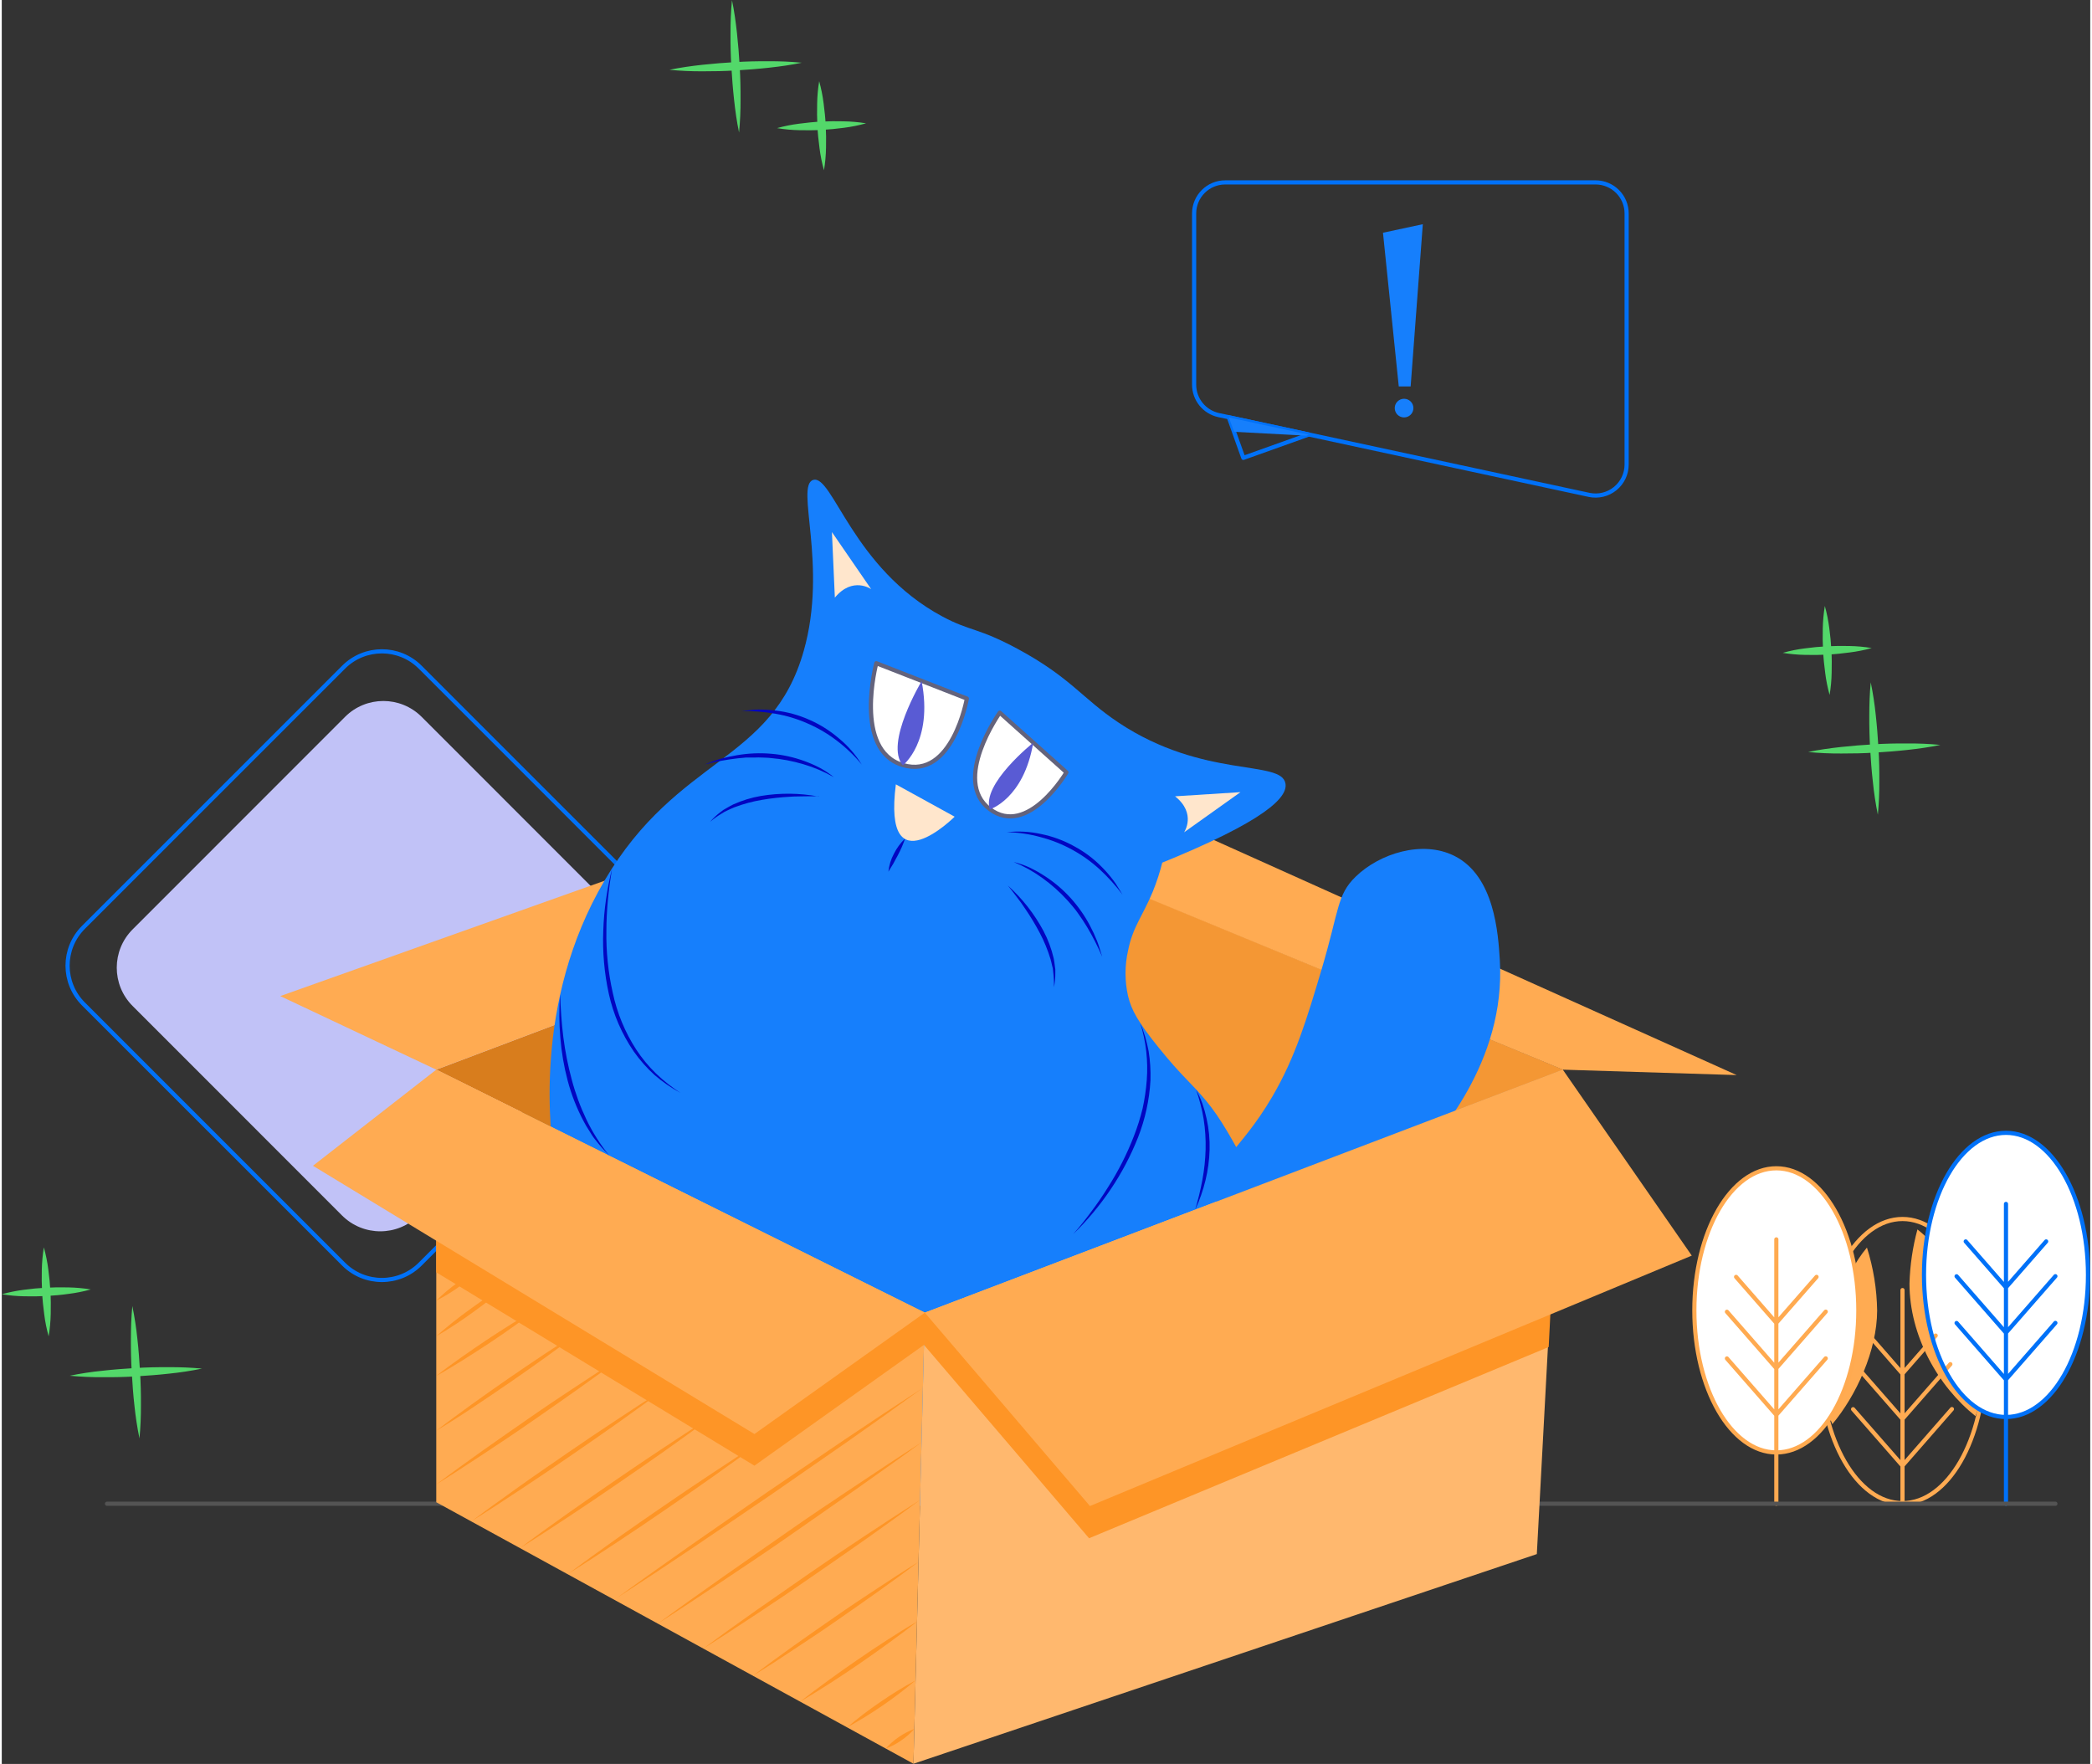 <?xml version="1.0" encoding="UTF-8"?>
<svg xmlns="http://www.w3.org/2000/svg" xmlns:xlink="http://www.w3.org/1999/xlink" width="593px" height="500px" viewBox="0 0 592 500" version="1.1">
<rect x="0" y="0" width="592" height="500" fill="#333333" stroke="none"/>
<g id="surface1">
<path style="fill:none;stroke-width:1;stroke-linecap:butt;stroke-linejoin:miter;stroke:rgb(100%,67.059%,32.157%);stroke-opacity:1;stroke-miterlimit:10;" d="M 475.889 326.629 C 475.889 307.797 467.079 292.529 456.211 292.529 C 445.34 292.529 436.529 307.797 436.529 326.629 C 436.529 345.465 445.34 360.729 456.211 360.729 C 467.079 360.729 475.889 345.465 475.889 326.629 Z M 475.889 326.629 " transform="matrix(1.181,0,0,1.181,0,0.056)"/>
<path style=" stroke:none;fill-rule:nonzero;fill:rgb(100%,67.059%,32.157%);fill-opacity:1;" d="M 518.891 403.688 C 515.582 396.055 518.074 391.379 518.074 385.965 C 518.074 374.59 521.891 361.711 528.707 353.629 C 530.535 359.414 531.508 365.438 531.598 371.504 C 531.562 382.859 525.668 395.605 518.891 403.688 Z M 518.891 403.688 "/>
<path style=" stroke:none;fill-rule:nonzero;fill:rgb(100%,100%,100%);fill-opacity:1;" d="M 526.309 371.586 C 526.309 349.336 515.902 331.297 503.062 331.297 C 490.227 331.297 479.82 349.336 479.82 371.586 C 479.82 393.84 490.227 411.875 503.062 411.875 C 515.902 411.875 526.309 393.84 526.309 371.586 Z M 526.309 371.586 "/>
<path style=" stroke:none;fill-rule:nonzero;fill:rgb(100%,67.059%,32.157%);fill-opacity:1;" d="M 560.133 387.23 C 560.133 391.73 561.953 395.324 559.473 401.406 C 548.785 392.891 540.766 378.582 540.766 363.848 C 540.906 358.656 541.664 353.5 543.02 348.488 C 553.695 356.938 560.133 372.496 560.133 387.23 Z M 560.133 387.23 "/>
<path style=" stroke:none;fill-rule:nonzero;fill:rgb(100%,100%,100%);fill-opacity:1;" d="M 591.41 361.531 C 591.41 339.281 581.004 321.242 568.164 321.242 C 555.328 321.242 544.922 339.281 544.922 361.531 C 544.922 383.785 555.328 401.82 568.164 401.82 C 581.004 401.82 591.41 383.785 591.41 361.531 Z M 591.41 361.531 "/>
<path style="fill:none;stroke-width:1;stroke-linecap:round;stroke-linejoin:round;stroke:rgb(100%,67.059%,32.157%);stroke-opacity:1;stroke-miterlimit:4;" d="M 456.211 360.729 L 456.211 309.589 M 456.211 329.621 L 464.181 320.509 M 456.211 340.499 L 467.7 327.37 M 456.211 351.72 L 468.071 338.151 M 456.211 329.651 L 446.55 318.588 M 456.211 340.518 L 444.351 326.96 M 456.211 351.74 L 444.351 338.181 " transform="matrix(1.181,0,0,1.181,0,0.056)"/>
<path style="fill:none;stroke-width:1;stroke-linecap:butt;stroke-linejoin:miter;stroke:rgb(0%,44.314%,97.255%);stroke-opacity:1;stroke-miterlimit:10;" d="M 500.731 305.949 C 500.731 287.117 491.92 271.849 481.049 271.849 C 470.181 271.849 461.37 287.117 461.37 305.949 C 461.37 324.784 470.181 340.049 481.049 340.049 C 491.92 340.049 500.731 324.784 500.731 305.949 Z M 500.731 305.949 " transform="matrix(1.181,0,0,1.181,0,0.056)"/>
<path style="fill:none;stroke-width:1;stroke-linecap:round;stroke-linejoin:round;stroke:rgb(0%,44.314%,97.255%);stroke-opacity:1;stroke-miterlimit:4;" d="M 481.049 288.909 L 481.049 360.871 M 481.049 308.941 L 490.69 297.911 M 481.049 319.822 L 492.909 306.26 M 481.049 331.03 L 492.909 317.471 M 481.049 308.961 L 471.381 297.911 M 481.049 319.841 L 469.189 306.279 M 481.049 331.059 L 469.189 317.491 " transform="matrix(1.181,0,0,1.181,0,0.056)"/>
<path style="fill:none;stroke-width:1;stroke-linecap:round;stroke-linejoin:round;stroke:rgb(100%,66.667%,31.373%);stroke-opacity:1;stroke-miterlimit:4;" d="M 445.611 314.459 C 445.611 295.627 436.8 280.359 425.929 280.359 C 415.061 280.359 406.251 295.627 406.251 314.459 C 406.251 333.294 415.061 348.559 425.929 348.559 C 436.8 348.559 445.611 333.294 445.611 314.459 Z M 445.611 314.459 " transform="matrix(1.181,0,0,1.181,0,0.056)"/>
<path style="fill:none;stroke-width:1;stroke-linecap:round;stroke-linejoin:round;stroke:rgb(100%,66.667%,31.373%);stroke-opacity:1;stroke-miterlimit:4;" d="M 425.929 297.419 L 425.929 360.871 M 425.929 317.451 L 435.58 306.422 M 425.929 328.328 L 437.789 314.77 M 425.929 339.54 L 437.789 325.981 M 425.929 317.471 L 416.268 306.422 M 425.929 328.352 L 414.069 314.79 M 425.929 339.56 L 414.069 326.001 " transform="matrix(1.181,0,0,1.181,0,0.056)"/>
<path style="fill:none;stroke-width:1;stroke-linecap:round;stroke-linejoin:round;stroke:rgb(32.941%,32.941%,32.941%);stroke-opacity:1;stroke-miterlimit:4;" d="M 25.261 360.871 L 492.909 360.871 " transform="matrix(1.181,0,0,1.181,0,0.056)"/>
<path style=" stroke:none;fill-rule:nonzero;fill:rgb(75.686%,76.078%,96.863%);fill-opacity:1;" d="M 119.023 203.199 L 178.367 262.566 C 184.363 268.566 184.363 278.289 178.367 284.289 L 118.152 344.523 C 112.156 350.523 102.438 350.523 96.441 344.523 L 37.094 285.156 C 31.098 279.16 31.098 269.434 37.094 263.438 L 97.309 203.199 C 103.305 197.203 113.027 197.203 119.023 203.199 Z M 119.023 203.199 "/>
<path style="fill:none;stroke-width:1;stroke-linecap:round;stroke-linejoin:round;stroke:rgb(0%,44.314%,97.255%);stroke-opacity:1;stroke-miterlimit:4;" d="M 47.05 174.588 L 135.368 174.59 C 142.549 174.591 148.37 180.412 148.369 187.591 L 148.37 275.908 C 148.371 283.089 142.55 288.91 135.37 288.908 L 47.05 288.909 C 39.872 288.91 34.05 283.089 34.049 275.908 L 34.05 187.589 C 34.051 180.41 39.872 174.59 47.05 174.588 Z M 47.05 174.588 " transform="matrix(0.835,0.835,-0.835,0.835,225.104,4.049)"/>
<path style=" stroke:none;fill-rule:nonzero;fill:rgb(32.549%,84.706%,41.569%);fill-opacity:1;" d="M 37.016 370.215 C 37.648 373.297 38.125 376.41 38.445 379.539 C 38.801 382.645 39.012 385.766 39.199 388.883 C 39.391 392.004 39.473 395.133 39.449 398.277 C 39.469 401.434 39.332 404.586 39.035 407.73 C 38.402 404.648 37.926 401.535 37.605 398.406 C 37.25 395.301 37.039 392.168 36.852 389.051 C 36.66 385.93 36.59 382.801 36.602 379.668 C 36.613 376.539 36.695 373.406 37.016 370.215 Z M 37.016 370.215 "/>
<path style=" stroke:none;fill-rule:nonzero;fill:rgb(32.549%,84.706%,41.569%);fill-opacity:1;" d="M 56.762 387.938 C 53.684 388.57 50.574 389.051 47.445 389.367 C 44.328 389.723 41.207 389.938 38.09 390.137 C 34.973 390.336 31.844 390.398 28.711 390.371 C 25.559 390.402 22.402 390.262 19.262 389.961 C 22.344 389.324 25.453 388.852 28.582 388.543 C 31.688 388.188 34.809 387.961 37.926 387.773 C 41.043 387.586 44.172 387.516 47.305 387.539 C 50.461 387.512 53.617 387.645 56.762 387.938 Z M 56.762 387.938 "/>
<path style=" stroke:none;fill-rule:nonzero;fill:rgb(3.137%,43.922%,92.549%);fill-opacity:1;" d="M 122.492 327.578 C 123.062 329.629 123.48 331.723 123.742 333.84 C 124.039 335.93 124.238 338.031 124.344 340.137 C 124.453 342.238 124.488 344.344 124.43 346.457 C 124.395 348.586 124.199 350.711 123.848 352.812 C 123.281 350.758 122.859 348.668 122.586 346.551 C 122.301 344.461 122.102 342.367 121.996 340.266 C 121.891 338.164 121.855 336.047 121.914 333.934 C 121.949 331.805 122.141 329.68 122.492 327.578 Z M 122.492 327.578 "/>
<path style=" stroke:none;fill-rule:nonzero;fill:rgb(3.137%,43.922%,92.549%);fill-opacity:1;" d="M 135.824 339.523 C 133.777 340.094 131.688 340.512 129.578 340.773 C 127.477 341.059 125.387 341.27 123.281 341.375 C 121.18 341.484 119.078 341.52 116.965 341.461 C 114.836 341.426 112.711 341.23 110.609 340.879 C 112.656 340.297 114.746 339.875 116.859 339.617 C 118.961 339.332 121.051 339.121 123.152 339.012 C 125.254 338.906 127.355 338.883 129.473 338.941 C 131.602 338.977 133.727 339.172 135.824 339.523 Z M 135.824 339.523 "/>
<path style=" stroke:none;fill-rule:nonzero;fill:rgb(32.549%,84.706%,41.569%);fill-opacity:1;" d="M 206.988 0.055 C 207.637 3.152 208.062 6.258 208.402 9.379 C 208.746 12.496 208.984 15.605 209.172 18.734 C 209.359 21.867 209.434 24.984 209.418 28.117 C 209.438 31.273 209.297 34.426 208.996 37.566 C 208.344 34.473 207.918 31.363 207.578 28.246 C 207.234 25.125 207 22.02 206.809 18.887 C 206.621 15.758 206.551 12.637 206.574 9.508 C 206.551 6.352 206.688 3.199 206.988 0.055 Z M 206.988 0.055 "/>
<path style=" stroke:none;fill-rule:nonzero;fill:rgb(32.549%,84.706%,41.569%);fill-opacity:1;" d="M 226.77 17.777 C 223.676 18.43 220.57 18.852 217.453 19.195 C 214.332 19.539 211.227 19.773 208.098 19.965 C 204.969 20.152 201.848 20.223 198.719 20.211 C 195.562 20.23 192.41 20.09 189.27 19.785 C 192.363 19.137 195.473 18.711 198.59 18.367 C 201.707 18.027 204.812 17.789 207.945 17.602 C 211.074 17.41 214.191 17.34 217.32 17.363 C 220.477 17.336 223.629 17.473 226.77 17.777 Z M 231.707 23.023 C 232.277 25.078 232.695 27.172 232.961 29.285 C 233.242 31.379 233.457 33.48 233.562 35.582 C 233.668 37.688 233.703 39.789 233.645 41.902 C 233.609 44.035 233.414 46.16 233.066 48.262 C 232.492 46.207 232.066 44.113 231.801 42 C 231.52 39.906 231.305 37.805 231.199 35.703 C 231.094 33.598 231.07 31.496 231.129 29.379 C 231.164 27.25 231.355 25.125 231.707 23.023 Z M 231.707 23.023 "/>
<path style=" stroke:none;fill-rule:nonzero;fill:rgb(32.549%,84.706%,41.569%);fill-opacity:1;" d="M 244.996 34.957 C 242.941 35.527 240.848 35.949 238.734 36.223 C 236.645 36.504 234.555 36.707 232.453 36.824 C 230.348 36.941 228.234 36.953 226.133 36.906 C 224 36.867 221.871 36.668 219.766 36.316 C 221.82 35.746 223.91 35.324 226.027 35.062 C 228.117 34.781 230.219 34.566 232.32 34.461 C 234.422 34.355 236.527 34.332 238.641 34.391 C 240.77 34.426 242.895 34.617 244.996 34.957 Z M 11.93 353.57 C 12.5 355.621 12.922 357.707 13.191 359.82 C 13.477 361.922 13.676 364.016 13.797 366.117 C 13.914 368.219 13.926 370.324 13.879 372.438 C 13.832 374.566 13.637 376.691 13.289 378.793 C 12.715 376.746 12.297 374.656 12.035 372.543 C 11.75 370.441 11.539 368.352 11.434 366.246 C 11.328 364.145 11.293 362.027 11.352 359.926 C 11.398 357.797 11.59 355.672 11.93 353.57 Z M 11.93 353.57 "/>
<path style=" stroke:none;fill-rule:nonzero;fill:rgb(32.549%,84.706%,41.569%);fill-opacity:1;" d="M 25.227 365.504 C 23.176 366.074 21.082 366.492 18.969 366.754 C 16.879 367.051 14.777 367.25 12.672 367.359 C 10.57 367.465 8.469 367.5 6.355 367.441 C 4.227 367.406 2.102 367.211 0 366.859 C 2.055 366.293 4.145 365.871 6.262 365.598 C 8.352 365.312 10.441 365.113 12.543 365.008 C 14.645 364.898 16.758 364.863 18.875 364.922 C 21.004 364.961 23.129 365.152 25.227 365.504 Z M 529.781 193.418 C 530.414 196.5 530.891 199.609 531.211 202.742 C 531.562 205.848 531.777 208.969 531.977 212.098 C 532.176 215.23 532.238 218.348 532.215 221.48 C 532.234 224.633 532.098 227.789 531.801 230.93 C 531.164 227.852 530.691 224.738 530.383 221.609 C 530.016 218.5 529.805 215.383 529.613 212.25 C 529.426 209.121 529.355 206 529.367 202.871 C 529.379 199.738 529.461 196.574 529.781 193.418 Z M 529.781 193.418 "/>
<path style=" stroke:none;fill-rule:nonzero;fill:rgb(32.549%,84.706%,41.569%);fill-opacity:1;" d="M 549.527 211.152 C 546.434 211.801 543.316 212.227 540.211 212.57 C 537.102 212.914 533.973 213.148 530.855 213.34 C 527.738 213.527 524.605 213.598 521.477 213.586 C 518.32 213.605 515.168 213.465 512.027 213.16 C 515.121 212.512 518.23 212.086 521.348 211.742 C 524.465 211.402 527.57 211.164 530.688 210.977 C 533.809 210.785 536.938 210.715 540.078 210.738 C 543.234 210.711 546.387 210.848 549.527 211.152 Z M 516.766 171.762 C 517.336 173.812 517.758 175.902 518.027 178.012 C 518.312 180.102 518.512 182.207 518.629 184.309 C 518.75 186.414 518.762 188.516 518.703 190.629 C 518.668 192.762 518.473 194.887 518.121 196.988 C 517.551 194.938 517.133 192.848 516.871 190.738 C 516.586 188.633 516.375 186.543 516.27 184.438 C 516.16 182.336 516.125 180.223 516.184 178.117 C 516.23 175.988 516.426 173.863 516.766 171.762 Z M 516.766 171.762 "/>
<path style=" stroke:none;fill-rule:nonzero;fill:rgb(32.549%,84.706%,41.569%);fill-opacity:1;" d="M 530.062 183.695 C 528.012 184.266 525.918 184.684 523.805 184.945 C 521.715 185.23 519.609 185.441 517.508 185.551 C 515.406 185.656 513.305 185.691 511.191 185.633 C 509.059 185.598 506.938 185.402 504.836 185.055 C 506.887 184.477 508.98 184.055 511.094 183.789 C 513.188 183.504 515.277 183.305 517.379 183.199 C 519.48 183.094 521.594 183.059 523.711 183.117 C 525.84 183.152 527.961 183.344 530.062 183.695 Z M 530.062 183.695 "/>
<path style=" stroke:none;fill-rule:nonzero;fill:rgb(84.706%,49.02%,11.373%);fill-opacity:1;" d="M 290.184 240.098 L 123.164 303.203 L 261.648 372.082 L 442.496 303.203 Z M 290.184 240.098 "/>
<path style=" stroke:none;fill-rule:nonzero;fill:rgb(95.686%,59.216%,20.392%);fill-opacity:1;" d="M 290.184 240.098 L 261.648 372.082 L 442.496 303.203 Z M 290.184 240.098 "/>
<path style=" stroke:none;fill-rule:nonzero;fill:rgb(100%,67.059%,32.157%);fill-opacity:1;" d="M 290.184 240.242 L 442.496 303.203 L 491.785 304.738 L 341.195 237.039 Z M 78.945 282.348 L 244.121 223.594 L 290.184 240.098 L 123.164 303.203 Z M 78.945 282.348 "/>
<path style=" stroke:none;fill-rule:nonzero;fill:rgb(8.627%,49.804%,98.824%);fill-opacity:1;" d="M 330.555 235.055 C 330.012 241.145 328.562 247.117 326.254 252.777 C 323.418 259.629 320.586 262.727 319.262 269.449 C 318.301 273.695 318.301 278.102 319.262 282.348 C 320.219 286.285 322 289.59 327.871 296.871 C 334.605 305.234 336.895 306.641 341.312 311.934 C 345.566 317.051 348.684 322.758 354.742 333.98 C 362.633 348.57 366.551 355.875 367.109 358.723 C 371.09 379.836 343.91 401.598 339.695 404.965 C 306.684 431.395 258.754 432.27 223.57 418.41 C 208.938 412.996 195.707 404.359 184.863 393.137 C 163.145 370.312 158.773 343.668 156.91 331.285 C 155.469 321.645 150.391 284.371 170.891 249.551 C 191.715 214.188 218.312 216.363 227.336 184.473 C 234.211 160.195 224.82 137.582 230.02 136.035 C 235.523 134.438 241.18 161.117 266.633 174.75 C 274.547 178.992 276.73 177.871 288 183.953 C 303.129 192.129 306.199 197.945 316.629 204.867 C 340.723 220.852 362.691 215.254 363.871 222.07 C 364.57 225.828 358.852 232.504 327.316 245.191 Z M 330.555 235.055 "/>
<path style=" stroke:none;fill-rule:nonzero;fill:rgb(100%,67.059%,32.157%);fill-opacity:1;" d="M 261.648 372.082 L 258.434 499.945 L 123.164 425.816 L 123.164 303.203 Z M 261.648 372.082 "/>
<path style=" stroke:none;fill-rule:nonzero;fill:rgb(100%,72.157%,43.137%);fill-opacity:1;" d="M 261.648 372.082 L 258.434 499.945 L 435.129 440.516 L 442.496 303.203 Z M 261.648 372.082 "/>
<path style=" stroke:none;fill-rule:nonzero;fill:rgb(8.627%,49.804%,98.824%);fill-opacity:1;" d="M 343.992 338.305 C 343.023 329.562 350.844 326.715 360.129 310.883 C 366.707 299.645 369.918 288.871 374.102 274.848 C 379.133 257.977 378.398 253.711 383.773 248.5 C 390.562 241.906 402.672 238.078 411.73 242.594 C 423.164 248.285 424.168 264.625 424.641 272.129 C 426.41 301.062 406.77 322.625 399.363 330.754 C 390.66 340.301 373.379 359.23 358.023 354.383 C 351.105 352.293 344.797 345.523 343.992 338.305 Z M 343.992 338.305 "/>
<path style="fill-rule:nonzero;fill:rgb(100%,100%,100%);fill-opacity:1;stroke-width:1;stroke-linecap:round;stroke-linejoin:round;stroke:rgb(38.824%,38.824%,48.627%);stroke-opacity:1;stroke-miterlimit:4;" d="M 209.909 159.13 L 231.641 167.62 C 231.641 167.62 228.181 187.14 216.259 183.57 C 204.339 179.999 209.909 159.13 209.909 159.13 Z M 209.909 159.13 " transform="matrix(1.181,0,0,1.181,0,0.056)"/>
<path style=" stroke:none;fill-rule:nonzero;fill:rgb(34.902%,35.686%,83.137%);fill-opacity:1;" d="M 260.75 193.074 C 260.75 193.074 250.121 210.797 255.422 216.941 C 255.422 216.941 264.059 210.277 260.75 193.074 Z M 260.75 193.074 "/>
<path style="fill-rule:nonzero;fill:rgb(100%,100%,100%);fill-opacity:1;stroke-width:1;stroke-linecap:round;stroke-linejoin:round;stroke:rgb(38.824%,38.824%,48.627%);stroke-opacity:1;stroke-miterlimit:4;" d="M 239.539 170.999 L 255.54 185.319 C 255.54 185.319 246.269 201.059 237.131 194.14 C 227.99 187.22 239.539 170.999 239.539 170.999 Z M 239.539 170.999 " transform="matrix(1.181,0,0,1.181,0,0.056)"/>
<path style=" stroke:none;fill-rule:nonzero;fill:rgb(34.902%,35.686%,83.137%);fill-opacity:1;" d="M 292.379 210.527 C 292.379 210.527 277.57 222.34 280.098 229.43 C 280.098 229.406 289.699 226.441 292.379 210.527 Z M 292.379 210.527 "/>
<path style=" stroke:none;fill-rule:nonzero;fill:rgb(0.784%,1.961%,75.686%);fill-opacity:1;" d="M 243.766 216.73 C 242.758 215.473 241.66 214.285 240.484 213.184 C 239.328 212.059 238.105 211.004 236.82 210.031 C 234.277 208.062 231.5 206.414 228.555 205.129 C 225.621 203.816 222.539 202.875 219.375 202.328 C 216.184 201.773 212.945 201.508 209.703 201.535 C 210.492 201.441 211.305 201.359 212.148 201.289 C 212.961 201.184 213.777 201.129 214.594 201.121 C 216.238 201.117 217.887 201.219 219.52 201.43 C 222.781 201.82 225.969 202.707 228.969 204.051 C 232 205.379 234.812 207.156 237.316 209.32 C 239.867 211.41 242.047 213.914 243.766 216.73 Z M 235.875 220.309 C 233.145 218.738 230.234 217.5 227.207 216.621 C 224.207 215.723 221.125 215.137 218.008 214.875 C 217.227 214.758 216.438 214.793 215.645 214.734 C 214.855 214.691 214.07 214.691 213.281 214.734 L 210.918 214.734 L 208.559 214.957 C 205.418 215.32 202.309 215.902 199.25 216.695 C 200.738 216.125 202.227 215.512 203.75 215.086 C 205.305 214.66 206.883 214.316 208.477 214.059 C 211.641 213.52 214.863 213.383 218.066 213.656 C 221.293 213.922 224.469 214.617 227.516 215.727 C 229.016 216.273 230.484 216.918 231.906 217.652 C 233.309 218.414 234.637 219.301 235.875 220.309 Z M 231.578 225.719 C 230.219 225.719 228.859 225.66 227.504 225.719 C 226.145 225.781 224.797 225.719 223.453 225.84 C 220.758 225.977 218.078 226.277 215.418 226.738 C 212.781 227.184 210.188 227.883 207.684 228.828 C 207.047 229.051 206.504 229.371 205.852 229.645 C 205.547 229.785 205.238 229.914 204.945 230.078 L 204.082 230.602 C 202.91 231.293 201.801 232.082 200.762 232.965 C 201.66 231.926 202.664 230.988 203.762 230.164 L 204.602 229.547 C 204.883 229.359 205.203 229.207 205.5 229.027 C 206.102 228.711 206.68 228.32 207.316 228.035 C 209.836 226.891 212.492 226.078 215.219 225.613 C 220.641 224.719 226.176 224.777 231.578 225.793 Z M 284.891 235.895 C 288.164 235.527 291.473 235.707 294.684 236.426 C 297.926 237.09 301.047 238.246 303.941 239.852 C 306.855 241.402 309.516 243.395 311.82 245.758 C 312.98 246.922 314.059 248.168 315.047 249.48 C 315.547 250.129 316.004 250.812 316.414 251.523 C 316.852 252.211 317.289 252.906 317.703 253.605 C 315.75 251.016 313.574 248.609 311.195 246.41 C 308.828 244.242 306.207 242.367 303.387 240.832 C 300.57 239.293 297.574 238.102 294.469 237.289 C 292.918 236.855 291.34 236.523 289.746 236.293 C 288.141 236.047 286.516 235.914 284.891 235.895 Z M 286.852 244.34 C 288.402 244.727 289.91 245.25 291.363 245.91 C 292.812 246.613 294.215 247.402 295.57 248.273 C 298.277 250.012 300.746 252.098 302.914 254.477 C 305.078 256.855 306.938 259.496 308.441 262.336 C 309.191 263.746 309.867 265.199 310.461 266.684 C 311.031 268.172 311.477 269.707 311.938 271.219 C 310.699 268.316 309.266 265.496 307.652 262.785 L 306.398 260.797 L 305.02 258.801 C 304.57 258.156 304.09 257.539 303.578 256.945 C 303.059 256.367 302.609 255.766 302.043 255.176 C 299.934 252.859 297.598 250.77 295.062 248.938 C 292.516 247.086 289.762 245.543 286.852 244.34 Z M 285.199 251.027 C 289.289 254.699 292.707 259.055 295.297 263.906 C 296.59 266.355 297.559 268.961 298.18 271.656 C 298.344 272.316 298.391 273.016 298.496 273.699 C 298.496 274.043 298.617 274.387 298.641 274.73 L 298.641 275.77 C 298.66 277.141 298.527 278.512 298.25 279.855 C 298.297 278.504 298.238 277.148 298.074 275.805 L 297.965 274.812 C 297.965 274.48 297.824 274.148 297.754 273.82 C 297.59 273.168 297.492 272.508 297.281 271.871 C 296.508 269.305 295.488 266.816 294.234 264.449 C 292.98 262.066 291.59 259.758 290.066 257.539 C 289.309 256.355 288.52 255.328 287.703 254.242 C 286.887 253.156 286.062 252.09 285.199 251.027 Z M 285.199 251.027 "/>
<path style=" stroke:none;fill-rule:nonzero;fill:rgb(99.608%,58.431%,14.902%);fill-opacity:1;" d="M 261.422 381.238 L 308.207 436.027 L 438.492 381.82 L 442.023 312.418 L 261.648 372.082 Z M 213.352 415.457 L 261.422 381.203 L 261.648 372.082 L 123.164 312.172 L 123.164 360.648 Z M 213.352 415.457 "/>
<path style=" stroke:none;fill-rule:nonzero;fill:rgb(100%,90.196%,80%);fill-opacity:1;" d="M 236.148 169.398 L 235.32 150.824 L 246.445 167 C 246.445 167 241.227 163.289 236.148 169.398 Z M 332.586 225.719 L 351.129 224.539 L 335.137 235.93 C 335.137 235.93 338.762 230.66 332.586 225.719 Z M 332.586 225.719 "/>
<path style=" stroke:none;fill-rule:nonzero;fill:rgb(100%,67.059%,32.157%);fill-opacity:1;" d="M 213.352 406.488 L 88.215 330.449 L 123.164 303.203 L 261.648 372.082 Z M 479.051 355.91 L 308.453 426.895 L 261.648 372.082 L 442.496 303.203 Z M 479.051 355.91 "/>
<path style=" stroke:none;fill-rule:nonzero;fill:rgb(99.608%,58.431%,14.902%);fill-opacity:1;" d="M 123.164 368.68 C 125.023 366.82 127.039 365.121 129.188 363.602 C 131.297 362.031 133.543 360.652 135.898 359.477 C 134.039 361.34 132.023 363.043 129.875 364.559 C 127.758 366.117 125.512 367.496 123.164 368.68 Z M 123.164 378.758 C 126.301 375.977 129.582 373.363 132.992 370.926 C 136.371 368.449 139.879 366.152 143.504 364.051 C 140.375 366.836 137.098 369.453 133.688 371.883 C 130.305 374.359 126.793 376.656 123.164 378.758 Z M 123.152 390.031 C 125.434 388.211 127.781 386.484 130.156 384.832 C 132.531 383.176 134.883 381.512 137.336 379.895 C 139.793 378.273 142.191 376.703 144.672 375.168 L 148.395 372.898 C 149.656 372.168 150.898 371.422 152.172 370.727 C 150.992 371.633 149.809 372.484 148.711 373.371 L 145.168 375.922 C 142.805 377.613 140.445 379.242 137.988 380.852 C 135.531 382.457 133.133 384.039 130.652 385.574 C 128.172 387.113 125.703 388.625 123.152 390.031 Z M 123.164 405.555 C 126.484 402.98 129.887 400.5 133.297 398.027 C 136.711 395.559 140.148 393.16 143.598 390.762 C 147.047 388.363 150.543 386.035 154.062 383.676 L 159.352 380.234 C 161.137 379.125 162.898 377.98 164.703 376.891 C 163.051 378.203 161.348 379.445 159.684 380.707 L 154.582 384.43 C 151.18 386.898 147.73 389.297 144.27 391.695 C 140.809 394.094 137.324 396.422 133.805 398.785 C 130.285 401.148 126.766 403.383 123.164 405.555 Z M 123.152 420.785 C 127.465 417.523 131.844 414.379 136.238 411.238 C 140.633 408.094 145.086 405.059 149.516 401.965 C 153.945 398.867 158.434 395.891 162.934 392.914 L 169.699 388.473 C 171.98 387.016 174.246 385.539 176.539 384.121 C 174.387 385.766 172.203 387.336 170.031 388.941 L 163.453 393.668 C 159.059 396.812 154.605 399.859 150.176 402.957 C 145.746 406.051 141.258 409.027 136.746 412.008 C 132.234 414.984 127.734 417.926 123.152 420.785 Z M 133.332 431.074 C 137.75 427.754 142.25 424.531 146.75 421.316 C 151.25 418.102 155.82 414.996 160.344 411.863 C 164.867 408.734 169.488 405.648 174.094 402.602 L 181.027 398.039 C 183.387 396.551 185.668 395.039 188.02 393.586 C 185.82 395.266 183.578 396.871 181.344 398.512 L 174.613 403.344 C 170.102 406.547 165.543 409.68 161.02 412.797 C 156.496 415.918 151.875 419.023 147.258 422.074 C 142.641 425.121 138.035 428.156 133.332 431.074 Z M 146.941 438.801 C 151.355 435.469 155.844 432.246 160.355 429.043 C 164.867 425.84 169.418 422.711 173.953 419.59 C 178.488 416.473 183.082 413.363 187.699 410.316 L 194.621 405.758 C 196.984 404.277 199.273 402.754 201.625 401.301 C 199.414 402.98 197.172 404.598 194.953 406.242 L 188.207 411.074 C 183.707 414.273 179.148 417.395 174.613 420.523 C 170.078 423.656 165.473 426.75 160.863 429.801 C 156.258 432.848 151.629 435.871 146.941 438.801 Z M 160.629 446.082 C 165.047 442.75 169.547 439.523 174.047 436.32 C 178.547 433.121 183.117 429.988 187.641 426.871 C 192.164 423.75 196.781 420.645 201.387 417.594 L 208.32 413.035 C 210.684 411.547 212.965 410.031 215.312 408.578 C 213.117 410.258 210.871 411.863 208.652 413.508 L 201.969 418.305 C 197.457 421.504 192.895 424.637 188.371 427.754 C 183.848 430.875 179.23 433.98 174.613 437.031 C 169.996 440.078 165.352 443.113 160.629 446.082 Z M 174.281 453.004 C 181.367 447.84 188.516 442.797 195.672 437.762 L 217.25 422.781 L 238.984 408.023 L 249.906 400.734 L 260.891 393.539 L 250.262 401.207 L 239.539 408.781 L 217.961 423.75 L 196.227 438.508 C 188.977 443.387 181.641 448.242 174.281 453.004 Z M 260.715 408.852 C 254.621 413.328 248.453 417.699 242.277 422.059 C 236.102 426.422 229.852 430.695 223.652 435.059 C 217.453 439.418 211.156 443.586 204.871 447.793 L 195.426 454.066 C 192.258 456.133 189.105 458.227 185.918 460.258 C 188.953 458 192.047 455.816 195.105 453.594 L 204.352 447.039 C 210.543 442.676 216.777 438.402 222.98 434.039 C 229.18 429.68 235.477 425.512 241.758 421.316 C 248.043 417.121 254.348 412.926 260.715 408.852 Z M 260.312 425.156 C 255.328 428.879 250.273 432.48 245.219 436.074 C 240.164 439.664 235.027 443.16 229.934 446.707 C 224.844 450.25 219.684 453.75 214.512 457.152 L 206.691 462.289 C 204.07 463.957 201.484 465.668 198.848 467.312 C 201.328 465.445 203.855 463.648 206.359 461.805 L 213.945 456.406 C 219.012 452.863 224.125 449.316 229.227 445.773 C 234.328 442.23 239.48 438.777 244.652 435.352 C 249.824 431.926 255.117 428.477 260.312 425.156 Z M 259.84 442.738 C 256.062 445.633 252.211 448.406 248.359 451.172 C 244.512 453.938 240.578 456.633 236.691 459.359 C 232.805 462.09 228.836 464.699 224.879 467.312 L 218.977 471.199 C 216.957 472.461 214.973 473.762 212.941 474.992 C 214.816 473.539 216.742 472.145 218.645 470.727 L 224.418 466.555 C 228.281 463.789 232.191 461.109 236.09 458.379 C 239.988 455.648 243.93 453.039 247.898 450.43 C 251.867 447.816 255.812 445.23 259.84 442.738 Z M 259.449 459.656 C 256.828 461.746 254.125 463.742 251.418 465.715 C 248.715 467.691 245.977 469.605 243.223 471.508 C 240.473 473.406 237.684 475.273 234.859 477.082 L 230.633 479.742 C 229.191 480.602 227.785 481.5 226.32 482.34 C 227.633 481.289 228.98 480.297 230.301 479.27 L 234.352 476.289 C 237.047 474.305 239.797 472.391 242.551 470.488 C 245.301 468.586 248.09 466.723 250.91 464.914 C 253.734 463.105 256.547 461.297 259.449 459.656 Z M 259.027 476.316 C 253.023 481.395 246.52 485.855 239.621 489.629 C 242.605 487.07 245.73 484.684 248.988 482.48 C 252.215 480.238 255.566 478.18 259.027 476.316 Z M 258.66 490.078 C 257.574 491.332 256.32 492.434 254.938 493.352 C 253.586 494.309 252.113 495.078 250.559 495.645 C 252.773 493.164 255.551 491.258 258.66 490.078 Z M 258.66 490.078 "/>
<path style=" stroke:none;fill-rule:nonzero;fill:rgb(0.784%,1.961%,75.686%);fill-opacity:1;" d="M 251.324 247.082 C 251.512 245.289 252.047 243.551 252.906 241.965 C 253.711 240.363 254.781 238.91 256.074 237.664 C 255.5 239.336 254.793 240.953 253.957 242.508 C 253.16 244.078 252.281 245.605 251.324 247.082 Z M 251.324 247.082 "/>
<path style=" stroke:none;fill-rule:nonzero;fill:rgb(100%,90.196%,80%);fill-opacity:1;" d="M 253.438 222.328 L 270.105 231.496 C 270.105 231.496 249.66 251.891 253.438 222.328 Z M 253.438 222.328 "/>
<path style="fill:none;stroke-width:1;stroke-linecap:round;stroke-linejoin:round;stroke:rgb(0%,44.314%,97.255%);stroke-opacity:1;stroke-miterlimit:4;" d="M 380.999 118.732 L 292.079 99.579 C 288.646 98.841 286.192 95.803 286.188 92.289 L 286.188 51.189 C 286.188 47.07 289.529 43.73 293.65 43.73 L 382.521 43.73 C 384.502 43.724 386.403 44.507 387.809 45.909 C 389.211 47.308 389.998 49.209 389.998 51.189 L 389.998 111.441 C 390.002 113.69 388.986 115.816 387.24 117.231 C 385.491 118.649 383.199 119.198 380.999 118.732 Z M 380.999 118.732 " transform="matrix(1.181,0,0,1.181,0,0.056)"/>
<path style="fill:none;stroke-width:1;stroke-linecap:round;stroke-linejoin:round;stroke:rgb(0%,44.314%,97.255%);stroke-opacity:1;stroke-miterlimit:4;" d="M 294.51 100.101 L 297.999 109.851 L 313.709 104.241 Z M 294.51 100.101 " transform="matrix(1.181,0,0,1.181,0,0.056)"/>
<path style=" stroke:none;fill-rule:nonzero;fill:rgb(8.627%,49.804%,98.824%);fill-opacity:1;" d="M 369.754 123.484 L 370.52 123.215 L 347.844 118.324 L 349.309 122.398 Z M 399.363 109.543 L 395.996 109.543 L 391.52 65.973 L 402.812 63.551 Z M 399.363 109.543 "/>
<path style=" stroke:none;fill-rule:nonzero;fill:rgb(8.627%,49.804%,98.824%);fill-opacity:1;" d="M 400.145 115.676 C 400.145 117.137 398.957 118.324 397.496 118.324 C 396.035 118.324 394.852 117.137 394.852 115.676 C 394.852 114.215 396.035 113.031 397.496 113.031 C 398.957 113.031 400.145 114.215 400.145 115.676 Z M 400.145 115.676 "/>
<path style=" stroke:none;fill-rule:nonzero;fill:rgb(0.784%,1.961%,75.686%);fill-opacity:1;" d="M 192.398 309.785 C 189.777 308.367 187.316 306.676 185.055 304.738 C 182.844 302.734 180.863 300.492 179.148 298.051 C 175.75 293.09 173.344 287.516 172.062 281.641 C 170.789 275.793 170.266 269.805 170.504 263.824 C 170.703 257.871 171.543 251.957 173.008 246.184 C 172.512 249.113 172.098 252.09 171.824 254.996 C 171.555 257.902 171.387 260.906 171.387 263.848 C 171.293 269.738 171.895 275.621 173.184 281.367 C 174.402 287.125 176.668 292.605 179.867 297.543 C 181.484 299.996 183.359 302.266 185.469 304.312 C 187.602 306.352 189.922 308.184 192.398 309.785 Z M 158.266 281.828 C 158.422 285.918 158.68 289.992 159.188 294.023 C 159.703 298.051 160.492 302.035 161.551 305.957 C 162.582 309.871 163.977 313.68 165.719 317.332 C 167.48 320.996 169.664 324.438 172.227 327.59 C 171.52 326.855 170.82 326.113 170.125 325.355 C 169.43 324.598 168.836 323.762 168.188 322.992 C 167.539 322.223 167.008 321.293 166.465 320.43 C 165.895 319.57 165.375 318.684 164.906 317.77 C 162.969 314.129 161.457 310.273 160.406 306.285 C 159.352 302.309 158.66 298.242 158.336 294.141 C 157.98 290.047 157.957 285.93 158.266 281.828 Z M 322.723 289.98 C 323.789 292.543 324.578 295.207 325.086 297.934 C 325.523 300.668 325.703 303.438 325.617 306.203 C 325.305 311.77 324.109 317.25 322.074 322.438 C 320.031 327.594 317.438 332.516 314.336 337.109 C 311.25 341.711 307.688 345.973 303.707 349.824 C 305.527 347.762 307.246 345.617 308.867 343.398 C 310.523 341.211 312.07 338.941 313.523 336.613 C 316.473 332.008 318.953 327.113 320.926 322.012 C 321.914 319.469 322.734 316.863 323.383 314.215 C 323.965 311.555 324.359 308.859 324.566 306.145 C 324.98 300.688 324.355 295.203 322.723 289.98 Z M 338.289 342.891 C 339.113 340.105 339.797 337.281 340.332 334.43 C 340.859 331.594 341.16 328.723 341.242 325.84 C 341.316 322.961 341.133 320.082 340.688 317.238 C 340.465 315.809 340.164 314.395 339.789 312.996 C 339.602 312.301 339.422 311.602 339.211 310.906 C 338.996 310.207 338.75 309.523 338.539 308.828 C 338.879 309.477 339.199 310.137 339.504 310.801 C 339.812 311.461 340.062 312.16 340.344 312.844 C 340.82 314.234 341.215 315.648 341.523 317.086 C 342.168 319.969 342.453 322.922 342.375 325.875 C 342.297 328.828 341.902 331.762 341.195 334.629 C 340.508 337.473 339.535 340.242 338.289 342.891 Z M 338.289 342.891 "/>
</g>
</svg>
